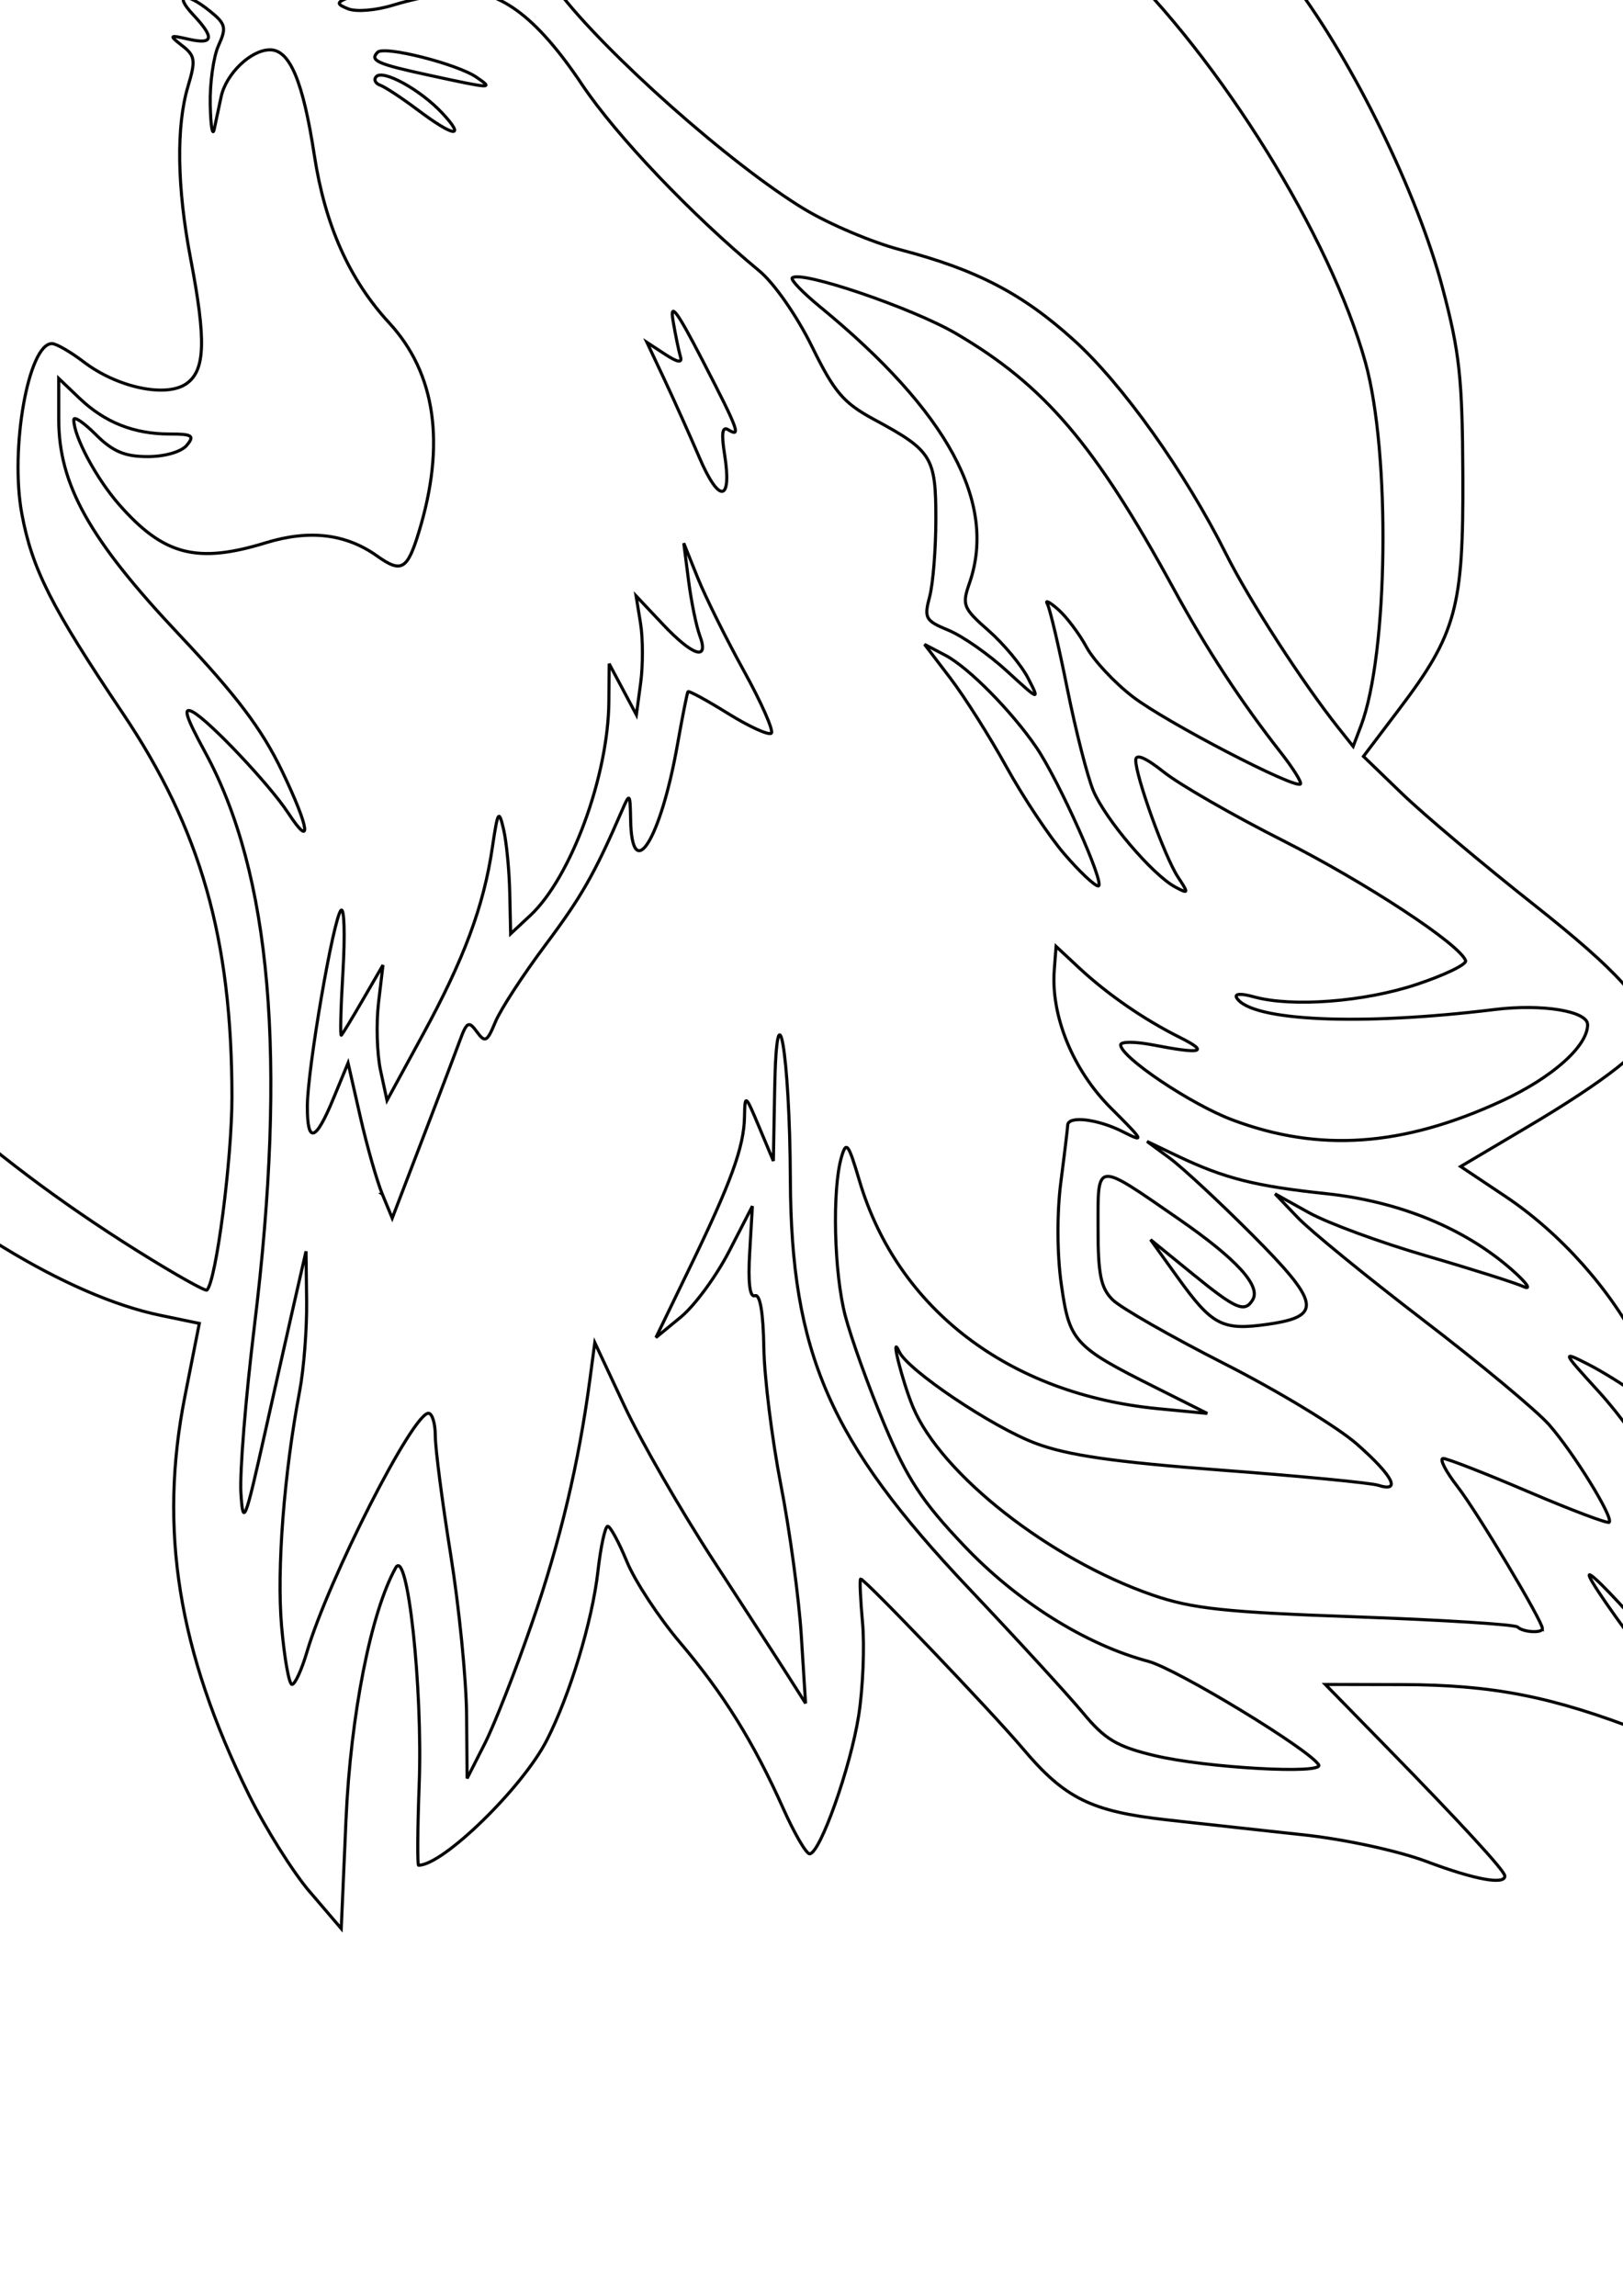 <?xml version="1.0" encoding="UTF-8" standalone="no"?>
<svg
   xmlns:dc="http://purl.org/dc/elements/1.1/"
   xmlns:cc="http://creativecommons.org/ns#"
   xmlns:rdf="http://www.w3.org/1999/02/22-rdf-syntax-ns#"
   xmlns:svg="http://www.w3.org/2000/svg"
   xmlns="http://www.w3.org/2000/svg"
   xmlns:sodipodi="http://sodipodi.sourceforge.net/DTD/sodipodi-0.dtd"
   xmlns:inkscape="http://www.inkscape.org/namespaces/inkscape"
   sodipodi:docname="lupo.svg"
   inkscape:version="1.0 (4035a4fb49, 2020-05-01)"
   id="svg8"
   version="1.1"
   viewBox="0 0 210 297"
   height="297mm"
   width="210mm">
  <defs
     id="defs2">
    <filter
       height="1"
       y="-5.696649e-05"
       width="1"
       x="-6.0755461e-05"
       id="filter865"
       style="color-interpolation-filters:sRGB"
       inkscape:collect="always">
      <feGaussianBlur
         id="feGaussianBlur867"
         stdDeviation="0.007"
         inkscape:collect="always" />
    </filter>
  </defs>
  <sodipodi:namedview
     inkscape:window-maximized="0"
     inkscape:window-y="0"
     inkscape:window-x="0"
     inkscape:window-height="749"
     inkscape:window-width="1366"
     showgrid="false"
     inkscape:document-rotation="0"
     inkscape:current-layer="layer1"
     inkscape:document-units="mm"
     inkscape:cy="734.7188"
     inkscape:cx="899.85392"
     inkscape:zoom="0.24748737"
     inkscape:pageshadow="2"
     inkscape:pageopacity="0.0"
     borderopacity="1.0"
     bordercolor="#666666"
     pagecolor="#ffffff"
     id="base" />
  <g
     id="layer1"
     inkscape:groupmode="layer"
     inkscape:label="Livello 1">
    <path
       sodipodi:nodetypes="csssssssscccccccsssssssssssssssssssssssssssssssssccccccccssscsssssssscccccccsssssssssssssssssssssssssssssssssssssssssssssssscsssccccccccsssssssssssssssssssssssssssssssscssscssscssssssssssssssscssssssssssscssscsssscccccccccccccssssccccccccsssssssscccccccsssssssscssscsssccccccccssssccccccccsssscssscccccccccssscssssssssssssssssssssssscsssssssssssssssssssscccccccsssssssscsssssssssssssssccccccccsssssssssssssssssssscssssssssssssssscssssssscssssssscssssssssssssssssssssssscssscssssssssssscssscssscssssssssssscssssssssssscssssssscssscssscssssssscssscssscssscssscssscssscssscssssssssssscssscssscssscssscssssssssccccccccssscssssssscssscssscssscssssssscssssssssssssssssssscssscssscssscssscssscssscssscssscssscssssssscssssssscssssssssssscssssssssssssssssssssssscssssssssccccccccssssssssssscssscssscssssssscssssssssccccccccssscssscssssssssssssssssssscsssccccccccssssccccccsssscccccccsssscssssssssssscssscccccccccssscccccccccssscssssssscccccccccssscccccccccccccccccssscccccccccssssssscccccccccssssssssssscssscssssssscssscssscssssssscssssssssccccccccccccsssssssssccccccccsssssssssssscssscccccccccssscssssssssssscsssssssccccccssscssscssscsssccssssssscssscccccssssssssssssssssssssssssssssscccccccsssssssssssssssscsssscccccccsssssssscsssscccccccsssssssssssssssscssssssssssssssssssscsssssssssssssssssssssssscccs"
       id="path847"
       d="m 40.115,244.783 c -0.554,-0.649 -1.192,-1.49 -1.871,-2.456 -0.679,-0.966 -1.4,-2.055 -2.118,-3.199 -0.718,-1.144 -1.434,-2.344 -2.105,-3.529 -0.67,-1.185 -1.295,-2.356 -1.831,-3.443 -2.285,-4.637 -4.157,-9.099 -5.626,-13.451 -1.469,-4.353 -2.536,-8.597 -3.211,-12.798 -0.675,-4.202 -0.958,-8.361 -0.861,-12.544 0.098,-4.183 0.577,-8.391 1.426,-12.69 l 0.468,-2.367 0.468,-2.367 0.468,-2.367 0.468,-2.367 -1.267,-0.263 -1.267,-0.263 -1.267,-0.263 -1.267,-0.263 c -2.979,-0.618 -6.226,-1.701 -9.64,-3.185 -3.414,-1.484 -6.994,-3.37 -10.637,-5.596 -3.644,-2.225 -7.352,-4.79 -11.021,-7.631 -3.669,-2.841 -7.3,-5.959 -10.79,-9.291 -6.847,-6.537 -12.689,-13.331 -17.528,-20.385 -4.839,-7.054 -8.675,-14.367 -11.508,-21.943 -2.833,-7.576 -4.664,-15.414 -5.494,-23.517 -0.829,-8.103 -0.657,-16.47 0.515,-25.105 1.761,-12.968 5.433,-25.077 10.82,-36.13 5.388,-11.053 12.491,-21.05 21.117,-29.795 8.626,-8.744 18.773,-16.236 30.248,-22.278 11.475,-6.042 24.278,-10.634 38.214,-13.58 3.241,-0.685 7.061,-1.214 11.161,-1.583 4.1,-0.369 8.48,-0.579 12.842,-0.626 4.362,-0.047 8.706,0.068 12.733,0.35 4.027,0.281 7.738,0.729 10.834,1.346 7.45,1.484 14.73,3.651 21.74,6.439 7.01,2.788 13.749,6.197 20.118,10.164 6.369,3.967 12.366,8.492 17.893,13.514 5.526,5.021 10.582,10.538 15.065,16.488 1.929,2.56 3.893,5.538 5.804,8.755 1.911,3.217 3.77,6.674 5.488,10.191 1.719,3.517 3.297,7.093 4.647,10.551 1.351,3.457 2.473,6.796 3.281,9.836 0.558,2.099 0.999,3.884 1.348,5.577 0.349,1.694 0.606,3.296 0.795,5.03 0.189,1.734 0.31,3.599 0.387,5.817 0.077,2.218 0.111,4.79 0.125,7.938 0.019,4.271 -0.024,7.685 -0.214,10.558 -0.191,2.872 -0.529,5.202 -1.101,7.302 -0.572,2.1 -1.377,3.972 -2.5,5.928 -1.123,1.956 -2.565,3.996 -4.411,6.435 l -1.159,1.531 -1.159,1.531 -1.159,1.531 -1.159,1.531 1.251,1.207 1.251,1.207 1.251,1.207 1.251,1.207 c 0.688,0.664 1.68,1.563 2.884,2.619 1.204,1.056 2.619,2.27 4.154,3.562 1.535,1.293 3.188,2.664 4.868,4.037 1.68,1.373 3.387,2.747 5.027,4.044 2.772,2.192 5.087,4.099 7,5.782 1.914,1.684 3.426,3.144 4.591,4.441 1.166,1.298 1.985,2.434 2.513,3.468 0.528,1.035 0.764,1.969 0.764,2.863 0,0.499 -0.342,1.143 -1.015,1.922 -0.672,0.779 -1.674,1.694 -2.993,2.734 -1.319,1.04 -2.955,2.205 -4.896,3.486 -1.941,1.281 -4.186,2.677 -6.722,4.179 l -2.15,1.273 -2.15,1.273 -2.15,1.273 -2.15,1.273 1.442,0.963 1.442,0.963 1.442,0.963 1.442,0.963 c 1.794,1.198 3.55,2.558 5.233,4.041 1.684,1.484 3.295,3.091 4.801,4.784 1.505,1.693 2.905,3.471 4.163,5.295 1.259,1.825 2.377,3.697 3.321,5.577 0.958,1.909 1.673,3.434 2.142,4.6 0.469,1.166 0.694,1.974 0.673,2.448 -0.021,0.474 -0.289,0.615 -0.804,0.449 -0.515,-0.167 -1.277,-0.641 -2.287,-1.397 -0.435,-0.326 -0.947,-0.686 -1.498,-1.056 -0.551,-0.371 -1.142,-0.753 -1.737,-1.123 -0.595,-0.371 -1.193,-0.73 -1.76,-1.056 -0.567,-0.326 -1.102,-0.618 -1.568,-0.855 -0.845,-0.428 -1.478,-0.748 -1.877,-0.904 -0.399,-0.156 -0.564,-0.149 -0.472,0.078 0.092,0.227 0.44,0.673 1.068,1.393 0.628,0.721 1.535,1.716 2.743,3.042 0.668,0.733 1.364,1.554 2.049,2.41 0.686,0.856 1.361,1.748 1.989,2.622 0.628,0.874 1.208,1.731 1.702,2.517 0.494,0.786 0.902,1.503 1.187,2.096 0.285,0.593 0.603,1.256 0.936,1.945 0.333,0.689 0.679,1.405 1.019,2.105 0.34,0.7 0.673,1.385 0.979,2.012 0.306,0.627 0.585,1.196 0.816,1.665 0.768,1.559 1.552,3.397 2.303,5.363 0.752,1.966 1.471,4.059 2.112,6.128 0.641,2.069 1.202,4.113 1.638,5.981 0.435,1.868 0.745,3.559 0.881,4.921 0.156,1.557 0.353,2.782 0.364,3.513 0.011,0.731 -0.164,0.969 -0.752,0.551 -0.588,-0.418 -1.59,-1.491 -3.234,-3.38 -1.643,-1.89 -3.928,-4.596 -7.081,-8.281 -1.058,-1.236 -2.081,-2.403 -3.025,-3.453 -0.944,-1.05 -1.809,-1.984 -2.55,-2.755 -0.741,-0.771 -1.358,-1.379 -1.807,-1.777 -0.449,-0.399 -0.729,-0.588 -0.795,-0.521 -0.067,0.067 0.111,0.446 0.488,1.075 0.377,0.629 0.955,1.507 1.688,2.57 0.733,1.063 1.621,2.311 2.622,3.679 1,1.368 2.111,2.858 3.29,4.404 1.179,1.546 2.293,3.033 3.297,4.397 1.004,1.364 1.9,2.605 2.64,3.66 0.741,1.055 1.328,1.923 1.716,2.542 0.388,0.618 0.577,0.987 0.522,1.041 -0.054,0.054 -0.353,0.011 -0.846,-0.115 -0.493,-0.126 -1.179,-0.334 -2.01,-0.607 -0.831,-0.273 -1.805,-0.612 -2.873,-1 -1.068,-0.388 -2.23,-0.825 -3.436,-1.294 -2.968,-1.155 -5.676,-2.116 -8.253,-2.909 -2.577,-0.792 -5.022,-1.416 -7.464,-1.896 -2.442,-0.48 -4.88,-0.816 -7.442,-1.033 -2.562,-0.217 -5.248,-0.316 -8.186,-0.321 l -2.477,-0.005 -2.477,-0.005 -2.477,-0.005 -2.477,-0.005 1.868,1.91 1.868,1.91 1.868,1.91 1.868,1.91 c 2.542,2.599 4.798,4.929 6.752,6.971 1.954,2.042 3.605,3.798 4.939,5.249 1.334,1.451 2.35,2.598 3.033,3.424 0.683,0.826 1.032,1.33 1.032,1.497 0,0.296 -0.246,0.472 -0.711,0.534 -0.466,0.062 -1.151,0.009 -2.029,-0.154 -0.878,-0.163 -1.95,-0.435 -3.189,-0.812 -1.239,-0.377 -2.645,-0.86 -4.192,-1.442 -0.916,-0.345 -2.034,-0.697 -3.28,-1.04 -1.246,-0.343 -2.621,-0.677 -4.049,-0.987 -1.428,-0.309 -2.911,-0.594 -4.372,-0.837 -1.462,-0.243 -2.903,-0.446 -4.25,-0.591 -1.306,-0.141 -2.783,-0.301 -4.334,-0.47 -1.551,-0.169 -3.177,-0.347 -4.78,-0.523 -1.603,-0.176 -3.184,-0.35 -4.646,-0.511 -1.462,-0.161 -2.804,-0.31 -3.931,-0.436 -2.447,-0.273 -4.493,-0.583 -6.271,-0.995 -1.778,-0.412 -3.288,-0.925 -4.663,-1.607 -1.375,-0.681 -2.614,-1.531 -3.85,-2.613 -1.236,-1.083 -2.47,-2.399 -3.833,-4.014 -1.007,-1.193 -2.787,-3.16 -4.9,-5.439 -2.113,-2.279 -4.558,-4.871 -6.893,-7.313 -2.336,-2.443 -4.563,-4.736 -6.239,-6.419 -1.676,-1.683 -2.802,-2.755 -2.936,-2.755 -0.037,0 -0.059,0.158 -0.065,0.442 -0.007,0.285 0.001,0.696 0.023,1.205 0.021,0.508 0.056,1.113 0.103,1.783 0.047,0.67 0.106,1.406 0.176,2.177 0.07,0.771 0.109,1.687 0.119,2.683 0.01,0.996 -0.008,2.071 -0.053,3.16 -0.044,1.089 -0.115,2.192 -0.208,3.243 -0.093,1.051 -0.21,2.05 -0.347,2.932 -0.262,1.685 -0.706,3.647 -1.246,5.642 -0.54,1.995 -1.175,4.024 -1.819,5.842 -0.644,1.819 -1.298,3.427 -1.875,4.582 -0.577,1.155 -1.077,1.858 -1.414,1.863 -0.109,0.002 -0.286,-0.162 -0.514,-0.458 -0.228,-0.296 -0.505,-0.726 -0.814,-1.256 -0.309,-0.53 -0.65,-1.162 -1.003,-1.862 -0.353,-0.701 -0.719,-1.47 -1.08,-2.277 -0.96,-2.149 -1.921,-4.149 -2.912,-6.046 -0.991,-1.896 -2.011,-3.688 -3.087,-5.419 -1.076,-1.731 -2.208,-3.401 -3.424,-5.053 -1.215,-1.652 -2.514,-3.287 -3.922,-4.948 -0.687,-0.81 -1.396,-1.713 -2.09,-2.65 -0.693,-0.937 -1.37,-1.909 -1.994,-2.858 -0.624,-0.949 -1.194,-1.875 -1.673,-2.722 -0.479,-0.847 -0.867,-1.613 -1.126,-2.243 -0.259,-0.629 -0.523,-1.23 -0.779,-1.778 -0.256,-0.547 -0.503,-1.041 -0.729,-1.456 -0.225,-0.415 -0.429,-0.752 -0.597,-0.985 -0.168,-0.233 -0.3,-0.362 -0.383,-0.363 -0.083,-5.1e-4 -0.181,0.163 -0.287,0.458 -0.106,0.295 -0.219,0.723 -0.334,1.251 -0.115,0.528 -0.23,1.156 -0.34,1.852 -0.11,0.696 -0.213,1.461 -0.304,2.262 -0.182,1.608 -0.499,3.41 -0.918,5.3 -0.42,1.89 -0.942,3.869 -1.535,5.83 -0.593,1.961 -1.257,3.904 -1.96,5.724 -0.703,1.82 -1.444,3.516 -2.192,4.982 -0.785,1.538 -2.016,3.319 -3.472,5.126 -1.455,1.806 -3.135,3.638 -4.815,5.277 -1.68,1.639 -3.361,3.086 -4.82,4.124 -1.459,1.037 -2.696,1.665 -3.488,1.665 -0.044,0 -0.074,-0.295 -0.092,-0.827 -0.018,-0.532 -0.023,-1.301 -0.017,-2.251 0.007,-0.949 0.026,-2.079 0.056,-3.331 0.031,-1.252 0.073,-2.627 0.127,-4.068 0.117,-3.123 0.08,-6.605 -0.064,-10.029 -0.144,-3.424 -0.395,-6.789 -0.709,-9.679 -0.314,-2.89 -0.69,-5.304 -1.083,-6.826 -0.393,-1.521 -0.803,-2.15 -1.185,-1.468 -0.801,1.432 -1.567,3.34 -2.274,5.608 -0.707,2.268 -1.355,4.895 -1.921,7.765 -0.566,2.871 -1.051,5.985 -1.431,9.226 -0.38,3.241 -0.656,6.61 -0.804,9.99 l -0.154,3.522 -0.154,3.522 -0.154,3.522 -0.154,3.522 -1.007,-1.179 -1.007,-1.179 -1.007,-1.179 -1.007,-1.179 -1.9e-5,3.7e-4 -1.9e-5,3.8e-4 -1.9e-5,3.7e-4 z m 28.724,-34.828 c 0.911,-2.641 1.744,-5.252 2.503,-7.852 0.76,-2.6 1.446,-5.189 2.064,-7.786 0.618,-2.596 1.167,-5.2 1.651,-7.83 0.484,-2.629 0.904,-5.285 1.264,-7.984 l 0.16,-1.203 0.16,-1.203 0.16,-1.203 0.16,-1.203 0.963,2.056 0.963,2.056 0.963,2.056 0.963,2.056 c 0.53,1.131 1.249,2.539 2.097,4.116 0.847,1.577 1.822,3.322 2.861,5.127 1.039,1.805 2.143,3.67 3.249,5.485 1.106,1.815 2.214,3.582 3.261,5.19 1.047,1.608 2.108,3.239 3.128,4.81 1.02,1.571 2.001,3.082 2.887,4.451 0.887,1.369 1.679,2.595 2.325,3.597 0.646,1.002 1.144,1.778 1.442,2.247 l 0.542,0.853 0.542,0.853 0.542,0.853 0.542,0.853 -0.138,-2.193 -0.138,-2.193 -0.138,-2.193 -0.138,-2.193 c -0.076,-1.206 -0.207,-2.659 -0.38,-4.251 -0.172,-1.593 -0.385,-3.325 -0.625,-5.092 -0.239,-1.766 -0.505,-3.566 -0.783,-5.293 -0.278,-1.727 -0.567,-3.38 -0.855,-4.854 -0.287,-1.474 -0.565,-3.08 -0.82,-4.72 -0.256,-1.64 -0.489,-3.315 -0.689,-4.927 -0.2,-1.612 -0.366,-3.161 -0.486,-4.55 -0.12,-1.389 -0.194,-2.618 -0.21,-3.59 -0.019,-1.128 -0.058,-2.126 -0.118,-2.983 -0.06,-0.857 -0.139,-1.574 -0.236,-2.143 -0.098,-0.568 -0.213,-0.988 -0.346,-1.25 -0.132,-0.262 -0.282,-0.367 -0.446,-0.305 -0.169,0.063 -0.31,-0.009 -0.424,-0.215 -0.113,-0.206 -0.199,-0.546 -0.256,-1.016 -0.057,-0.47 -0.086,-1.071 -0.087,-1.801 -4.51e-4,-0.729 0.028,-1.586 0.085,-2.569 l 0.087,-1.497 0.087,-1.497 0.087,-1.497 0.087,-1.497 -0.753,1.462 -0.753,1.462 -0.753,1.462 -0.753,1.462 c -0.414,0.804 -0.901,1.646 -1.425,2.479 -0.524,0.834 -1.086,1.659 -1.651,2.429 -0.566,0.77 -1.135,1.485 -1.674,2.099 -0.539,0.614 -1.047,1.126 -1.491,1.491 l -0.807,0.663 -0.807,0.663 -0.807,0.663 -0.807,0.663 1.088,-2.246 1.088,-2.246 1.088,-2.246 1.088,-2.246 c 1.347,-2.779 2.46,-5.148 3.373,-7.2 0.913,-2.051 1.627,-3.785 2.175,-5.293 0.548,-1.508 0.929,-2.792 1.178,-3.943 0.249,-1.151 0.365,-2.169 0.383,-3.148 0.013,-0.741 0.026,-1.295 0.066,-1.641 0.04,-0.347 0.107,-0.487 0.229,-0.401 0.122,0.086 0.297,0.398 0.555,0.955 0.257,0.557 0.596,1.36 1.044,2.427 l 0.46,1.096 0.46,1.096 0.46,1.096 0.46,1.096 0.042,-2.314 0.042,-2.314 0.042,-2.314 0.042,-2.314 c 0.065,-3.619 0.22,-5.724 0.417,-6.59 0.197,-0.866 0.435,-0.493 0.668,0.846 0.233,1.338 0.46,3.641 0.633,6.635 0.174,2.994 0.294,6.678 0.312,10.779 0.026,5.609 0.357,10.531 1.121,15.055 0.764,4.524 1.961,8.651 3.716,12.671 1.756,4.02 4.071,7.933 7.071,12.028 3.001,4.095 6.688,8.374 11.187,13.125 1.562,1.649 3.149,3.34 4.68,4.983 1.531,1.643 3.006,3.238 4.345,4.699 1.339,1.46 2.541,2.785 3.525,3.886 0.985,1.101 1.752,1.979 2.221,2.545 0.712,0.86 1.342,1.561 1.962,2.148 0.62,0.587 1.23,1.059 1.904,1.461 0.674,0.402 1.411,0.732 2.285,1.036 0.874,0.304 1.885,0.58 3.107,0.873 1.655,0.397 3.859,0.749 6.221,1.033 2.362,0.285 4.882,0.502 7.171,0.63 2.289,0.128 4.346,0.168 5.783,0.097 1.437,-0.071 2.253,-0.254 2.058,-0.569 -0.31,-0.501 -1.613,-1.527 -3.451,-2.799 -1.838,-1.272 -4.211,-2.791 -6.66,-4.278 -2.449,-1.487 -4.974,-2.941 -7.116,-4.085 -2.142,-1.144 -3.902,-1.977 -4.82,-2.222 -2.027,-0.539 -4.101,-1.291 -6.178,-2.228 -2.077,-0.937 -4.158,-2.06 -6.201,-3.342 -2.043,-1.282 -4.048,-2.723 -5.973,-4.297 -1.925,-1.574 -3.77,-3.282 -5.493,-5.095 -1.352,-1.424 -2.488,-2.677 -3.478,-3.866 -0.99,-1.189 -1.833,-2.315 -2.599,-3.483 -0.767,-1.168 -1.457,-2.379 -2.141,-3.74 -0.684,-1.36 -1.361,-2.87 -2.102,-4.636 -0.502,-1.197 -1.021,-2.489 -1.528,-3.8 -0.507,-1.311 -1.003,-2.64 -1.46,-3.911 -0.457,-1.271 -0.876,-2.484 -1.227,-3.562 -0.352,-1.078 -0.637,-2.021 -0.829,-2.753 -0.363,-1.387 -0.651,-3.099 -0.861,-4.953 -0.209,-1.854 -0.34,-3.85 -0.386,-5.804 -0.047,-1.954 -0.01,-3.866 0.114,-5.551 0.124,-1.686 0.337,-3.145 0.641,-4.195 0.157,-0.541 0.291,-0.924 0.426,-1.12 0.135,-0.196 0.272,-0.204 0.434,0.008 0.162,0.212 0.349,0.643 0.586,1.325 0.237,0.682 0.523,1.615 0.883,2.831 1.23,4.153 3.057,7.957 5.405,11.356 2.349,3.399 5.22,6.392 8.541,8.925 3.321,2.532 7.09,4.604 11.236,6.158 4.145,1.554 8.666,2.591 13.49,3.055 l 1.584,0.152 1.584,0.152 1.584,0.152 1.584,0.152 -1.705,-0.855 -1.705,-0.855 -1.705,-0.855 -1.705,-0.855 c -2.612,-1.309 -4.608,-2.33 -6.147,-3.243 -1.54,-0.912 -2.624,-1.716 -3.415,-2.588 -0.791,-0.873 -1.287,-1.814 -1.652,-3.004 -0.365,-1.19 -0.597,-2.627 -0.859,-4.49 -0.136,-0.97 -0.24,-2.029 -0.311,-3.134 -0.071,-1.105 -0.109,-2.255 -0.114,-3.409 -0.005,-1.154 0.023,-2.31 0.085,-3.427 0.061,-1.117 0.156,-2.193 0.284,-3.187 0.118,-0.915 0.231,-1.81 0.336,-2.642 0.104,-0.833 0.199,-1.604 0.28,-2.274 0.081,-0.67 0.147,-1.237 0.194,-1.663 0.047,-0.425 0.076,-0.709 0.08,-0.809 0.014,-0.315 0.264,-0.522 0.682,-0.63 0.418,-0.108 1.005,-0.117 1.691,-0.035 0.686,0.082 1.473,0.255 2.291,0.511 0.818,0.256 1.668,0.595 2.481,1.008 0.713,0.362 1.239,0.618 1.562,0.732 0.323,0.114 0.441,0.086 0.339,-0.119 -0.103,-0.205 -0.426,-0.587 -0.989,-1.181 -0.563,-0.594 -1.365,-1.4 -2.423,-2.453 -1.234,-1.227 -2.339,-2.587 -3.297,-4.029 -0.958,-1.442 -1.768,-2.967 -2.409,-4.524 -0.641,-1.558 -1.115,-3.148 -1.399,-4.723 -0.284,-1.574 -0.38,-3.132 -0.266,-4.624 l 0.058,-0.765 0.058,-0.765 0.058,-0.765 0.058,-0.765 0.74,0.69 0.74,0.69 0.74,0.69 0.74,0.69 c 0.921,0.858 1.905,1.705 2.935,2.528 1.03,0.823 2.108,1.623 3.215,2.388 1.108,0.765 2.245,1.496 3.397,2.18 1.152,0.685 2.318,1.324 3.482,1.906 0.973,0.486 1.642,0.868 1.998,1.148 0.356,0.28 0.399,0.457 0.12,0.536 -0.279,0.078 -0.88,0.057 -1.812,-0.062 -0.932,-0.118 -2.195,-0.334 -3.798,-0.644 -0.569,-0.11 -1.113,-0.193 -1.608,-0.248 -0.495,-0.055 -0.942,-0.083 -1.317,-0.083 -0.375,-1.8e-4 -0.679,0.027 -0.89,0.082 -0.21,0.055 -0.327,0.137 -0.327,0.247 0,0.397 0.568,1.077 1.504,1.903 0.936,0.827 2.24,1.801 3.712,2.79 1.472,0.988 3.113,1.99 4.721,2.871 1.609,0.881 3.186,1.642 4.532,2.147 2.802,1.053 5.579,1.796 8.369,2.225 2.79,0.43 5.592,0.546 8.444,0.347 2.851,-0.199 5.751,-0.714 8.737,-1.546 2.985,-0.833 6.056,-1.983 9.248,-3.455 1.637,-0.755 3.152,-1.576 4.505,-2.427 1.352,-0.851 2.542,-1.732 3.527,-2.605 0.985,-0.874 1.765,-1.74 2.299,-2.562 0.534,-0.822 0.822,-1.601 0.822,-2.298 0,-0.439 -0.366,-0.828 -1.012,-1.154 -0.646,-0.325 -1.57,-0.587 -2.686,-0.77 -1.116,-0.183 -2.424,-0.287 -3.835,-0.299 -1.412,-0.012 -2.927,0.069 -4.459,0.257 -4.359,0.535 -8.51,0.896 -12.314,1.091 -3.804,0.195 -7.261,0.222 -10.231,0.089 -2.97,-0.133 -5.453,-0.426 -7.31,-0.874 -1.857,-0.448 -3.087,-1.05 -3.551,-1.801 -0.086,-0.139 -0.096,-0.247 -0.037,-0.323 0.059,-0.076 0.187,-0.121 0.378,-0.134 0.191,-0.013 0.446,0.007 0.757,0.058 0.311,0.052 0.679,0.136 1.098,0.252 1.231,0.343 2.739,0.556 4.415,0.647 1.676,0.091 3.52,0.06 5.423,-0.085 1.903,-0.145 3.864,-0.403 5.775,-0.766 1.911,-0.364 3.771,-0.832 5.472,-1.398 0.911,-0.303 1.772,-0.617 2.549,-0.924 0.777,-0.308 1.47,-0.609 2.044,-0.887 0.574,-0.278 1.029,-0.534 1.33,-0.749 0.301,-0.215 0.449,-0.391 0.409,-0.51 -0.177,-0.522 -1.073,-1.417 -2.487,-2.549 -1.414,-1.132 -3.344,-2.502 -5.589,-3.977 -2.244,-1.475 -4.802,-3.054 -7.471,-4.604 -2.669,-1.55 -5.448,-3.072 -8.134,-4.431 -1.608,-0.813 -3.246,-1.672 -4.829,-2.526 -1.583,-0.855 -3.113,-1.706 -4.503,-2.506 -1.391,-0.8 -2.644,-1.548 -3.674,-2.196 -1.031,-0.648 -1.839,-1.196 -2.342,-1.596 -0.594,-0.473 -1.119,-0.861 -1.573,-1.164 -0.454,-0.303 -0.837,-0.521 -1.145,-0.652 -0.308,-0.131 -0.542,-0.176 -0.699,-0.132 -0.157,0.043 -0.237,0.175 -0.237,0.395 0,0.526 0.234,1.571 0.612,2.881 0.378,1.311 0.9,2.888 1.474,4.48 0.575,1.592 1.202,3.199 1.792,4.569 0.59,1.37 1.141,2.504 1.564,3.149 0.359,0.548 0.628,0.964 0.8,1.264 0.173,0.3 0.25,0.485 0.228,0.572 -0.022,0.087 -0.145,0.076 -0.372,-0.016 -0.227,-0.092 -0.558,-0.264 -0.998,-0.499 -0.73,-0.39 -1.66,-1.134 -2.669,-2.087 -1.009,-0.953 -2.097,-2.115 -3.141,-3.344 -1.045,-1.229 -2.046,-2.523 -2.882,-3.741 -0.836,-1.217 -1.508,-2.358 -1.892,-3.277 -0.192,-0.459 -0.431,-1.176 -0.699,-2.079 -0.268,-0.902 -0.564,-1.99 -0.87,-3.191 -0.306,-1.201 -0.623,-2.514 -0.931,-3.868 -0.308,-1.354 -0.608,-2.748 -0.881,-4.11 -0.273,-1.362 -0.55,-2.691 -0.818,-3.927 -0.267,-1.236 -0.525,-2.379 -0.758,-3.369 -0.233,-0.99 -0.443,-1.828 -0.614,-2.453 -0.171,-0.625 -0.304,-1.037 -0.385,-1.177 -0.081,-0.14 -0.103,-0.225 -0.073,-0.259 0.03,-0.034 0.112,-0.017 0.237,0.047 0.126,0.064 0.295,0.176 0.502,0.331 0.206,0.155 0.449,0.353 0.721,0.591 0.272,0.238 0.579,0.553 0.901,0.919 0.322,0.366 0.66,0.784 0.993,1.225 0.333,0.442 0.661,0.907 0.965,1.371 0.303,0.464 0.582,0.925 0.816,1.357 0.234,0.432 0.578,0.938 1.001,1.482 0.423,0.544 0.924,1.126 1.47,1.711 0.546,0.585 1.137,1.173 1.741,1.728 0.603,0.555 1.219,1.078 1.814,1.533 1.072,0.82 2.918,1.977 5.096,3.241 2.178,1.264 4.687,2.635 7.083,3.881 2.397,1.247 4.681,2.369 6.41,3.137 1.729,0.768 2.902,1.181 3.075,1.009 0.05,-0.049 0.016,-0.2 -0.088,-0.431 -0.104,-0.231 -0.278,-0.541 -0.507,-0.909 -0.23,-0.368 -0.515,-0.793 -0.843,-1.253 -0.328,-0.46 -0.697,-0.956 -1.096,-1.465 -1.307,-1.67 -2.558,-3.337 -3.768,-5.023 -1.21,-1.686 -2.378,-3.39 -3.518,-5.133 -1.14,-1.743 -2.252,-3.524 -3.349,-5.365 -1.097,-1.841 -2.179,-3.74 -3.259,-5.72 -2.542,-4.658 -4.856,-8.628 -7.076,-12.069 -2.22,-3.44 -4.345,-6.351 -6.511,-8.889 -2.166,-2.538 -4.371,-4.704 -6.751,-6.654 -2.38,-1.951 -4.935,-3.686 -7.798,-5.364 -1.412,-0.827 -3.378,-1.756 -5.548,-2.667 -2.171,-0.911 -4.546,-1.804 -6.777,-2.562 -2.231,-0.758 -4.319,-1.379 -5.913,-1.747 -1.594,-0.367 -2.696,-0.48 -2.956,-0.22 -0.059,0.059 -0.003,0.209 0.15,0.428 0.153,0.219 0.402,0.509 0.728,0.847 0.326,0.339 0.728,0.726 1.188,1.143 0.459,0.417 0.976,0.863 1.529,1.317 4.141,3.397 7.645,6.683 10.516,9.862 2.871,3.18 5.109,6.254 6.716,9.227 1.607,2.973 2.584,5.846 2.933,8.623 0.349,2.777 0.07,5.459 -0.833,8.051 -0.246,0.706 -0.421,1.262 -0.492,1.743 -0.071,0.481 -0.04,0.888 0.126,1.297 0.166,0.409 0.466,0.821 0.931,1.311 0.465,0.491 1.095,1.06 1.921,1.786 0.487,0.428 0.996,0.921 1.498,1.446 0.502,0.525 0.998,1.082 1.46,1.638 0.462,0.556 0.89,1.11 1.255,1.629 0.366,0.519 0.669,1.003 0.883,1.419 0.384,0.747 0.67,1.306 0.817,1.664 0.147,0.358 0.155,0.516 -0.018,0.458 -0.173,-0.057 -0.526,-0.329 -1.1,-0.829 -0.574,-0.5 -1.37,-1.229 -2.429,-2.199 -0.589,-0.54 -1.243,-1.093 -1.921,-1.631 -0.678,-0.538 -1.379,-1.06 -2.062,-1.538 -0.684,-0.478 -1.349,-0.911 -1.956,-1.271 -0.607,-0.36 -1.155,-0.647 -1.603,-0.832 -0.755,-0.311 -1.332,-0.565 -1.762,-0.813 -0.43,-0.249 -0.712,-0.492 -0.877,-0.785 -0.165,-0.292 -0.212,-0.633 -0.172,-1.074 0.04,-0.442 0.168,-0.985 0.354,-1.683 0.11,-0.414 0.215,-1.008 0.311,-1.725 0.096,-0.718 0.182,-1.56 0.255,-2.472 0.073,-0.912 0.132,-1.893 0.173,-2.888 0.041,-0.995 0.064,-2.005 0.064,-2.974 7.5e-4,-2 -0.031,-3.552 -0.195,-4.818 -0.164,-1.265 -0.46,-2.244 -0.989,-3.099 -0.529,-0.854 -1.29,-1.584 -2.384,-2.35 -1.094,-0.767 -2.521,-1.57 -4.38,-2.573 -1.003,-0.541 -1.828,-1.032 -2.547,-1.556 -0.719,-0.525 -1.331,-1.083 -1.909,-1.761 -0.578,-0.677 -1.123,-1.473 -1.705,-2.472 -0.582,-0.999 -1.203,-2.201 -1.933,-3.691 -0.48,-0.979 -1.025,-1.979 -1.603,-2.954 -0.578,-0.974 -1.188,-1.923 -1.797,-2.798 -0.609,-0.875 -1.218,-1.677 -1.793,-2.359 -0.575,-0.681 -1.116,-1.242 -1.591,-1.635 -2.197,-1.818 -4.453,-3.82 -6.67,-5.904 -2.217,-2.084 -4.395,-4.25 -6.437,-6.395 -2.042,-2.145 -3.947,-4.27 -5.618,-6.271 -1.671,-2.001 -3.108,-3.879 -4.214,-5.53 C 73.816,8.703 72.373,6.786 70.971,5.189 69.569,3.593 68.208,2.318 66.862,1.344 65.516,0.371 64.185,-0.3 62.844,-0.688 61.502,-1.076 60.149,-1.181 58.76,-1.021 c -0.536,0.062 -1.16,0.155 -1.829,0.272 -0.669,0.116 -1.382,0.255 -2.097,0.408 -0.715,0.152 -1.432,0.318 -2.107,0.489 -0.675,0.17 -1.309,0.345 -1.858,0.514 -0.562,0.174 -1.144,0.317 -1.716,0.427 -0.572,0.11 -1.135,0.188 -1.66,0.23 -0.525,0.042 -1.012,0.05 -1.434,0.019 C 45.639,1.308 45.284,1.24 45.023,1.133 44.607,0.962 44.301,0.823 44.114,0.697 43.927,0.57 43.86,0.457 43.92,0.338 c 0.061,-0.119 0.25,-0.243 0.576,-0.392 0.327,-0.148 0.792,-0.321 1.404,-0.536 0.889,-0.312 1.53,-0.722 1.932,-1.168 0.402,-0.446 0.564,-0.927 0.497,-1.384 -0.068,-0.456 -0.365,-0.887 -0.884,-1.231 -0.519,-0.344 -1.259,-0.601 -2.21,-0.71 -0.915,-0.105 -1.806,-0.129 -2.657,-0.078 -0.851,0.052 -1.661,0.18 -2.416,0.38 -0.755,0.2 -1.455,0.473 -2.085,0.814 -0.63,0.341 -1.189,0.75 -1.662,1.223 -0.348,0.348 -0.617,0.588 -0.826,0.683 -0.209,0.095 -0.356,0.044 -0.461,-0.192 -0.104,-0.236 -0.165,-0.657 -0.2,-1.303 -0.035,-0.646 -0.044,-1.516 -0.044,-2.649 0,-2.762 0.434,-5.175 1.25,-7.198 0.815,-2.022 2.011,-3.653 3.534,-4.851 1.523,-1.198 3.373,-1.962 5.496,-2.251 2.123,-0.289 4.52,-0.102 7.136,0.602 1.218,0.328 2.53,0.948 3.946,1.871 1.416,0.923 2.938,2.149 4.578,3.691 1.64,1.542 3.398,3.399 5.287,5.583 1.889,2.185 3.908,4.696 6.071,7.547 1.533,2.021 3.703,4.441 6.243,7.023 2.54,2.582 5.45,5.327 8.462,7.997 3.012,2.67 6.127,5.266 9.078,7.55 2.95,2.284 5.736,4.257 8.09,5.682 0.805,0.487 1.759,1.001 2.794,1.512 1.034,0.511 2.149,1.02 3.277,1.498 1.127,0.477 2.267,0.924 3.351,1.31 1.084,0.386 2.113,0.712 3.018,0.949 2.469,0.646 4.69,1.324 6.738,2.071 2.048,0.747 3.922,1.564 5.696,2.488 1.774,0.924 3.447,1.956 5.094,3.133 1.646,1.177 3.265,2.5 4.93,4.007 1.58,1.43 3.27,3.212 5,5.248 1.729,2.035 3.498,4.324 5.236,6.766 1.737,2.443 3.444,5.039 5.048,7.691 1.605,2.651 3.108,5.358 4.438,8.02 0.732,1.464 1.716,3.235 2.852,5.158 1.136,1.924 2.425,4 3.765,6.073 1.34,2.074 2.733,4.145 4.077,6.058 1.344,1.913 2.64,3.669 3.787,5.112 l 0.482,0.606 0.482,0.606 0.482,0.606 0.482,0.606 0.252,-0.662 0.252,-0.662 0.252,-0.662 0.252,-0.662 c 0.883,-2.321 1.564,-5.684 2.04,-9.606 0.475,-3.922 0.744,-8.404 0.8,-12.965 0.056,-4.561 -0.1,-9.2 -0.475,-13.437 -0.375,-4.237 -0.968,-8.071 -1.786,-11.021 -1.123,-4.053 -2.861,-8.536 -5.049,-13.184 -2.188,-4.648 -4.824,-9.459 -7.745,-14.168 -2.921,-4.709 -6.126,-9.315 -9.449,-13.551 -3.323,-4.236 -6.765,-8.103 -10.159,-11.333 -5.1,-4.853 -10.275,-9.077 -15.591,-12.7 -5.316,-3.623 -10.772,-6.645 -16.433,-9.094 -5.662,-2.449 -11.529,-4.325 -17.667,-5.657 -6.138,-1.332 -12.546,-2.118 -19.291,-2.389 -3.924,-0.157 -7.685,-0.158 -11.347,0.007 -3.661,0.165 -7.223,0.495 -10.749,1 -3.526,0.505 -7.015,1.185 -10.532,2.049 -3.517,0.864 -7.062,1.911 -10.698,3.152 -3.046,1.039 -5.656,1.977 -8.019,2.904 -2.363,0.928 -4.48,1.846 -6.541,2.847 -2.061,1.001 -4.066,2.085 -6.204,3.343 -2.139,1.259 -4.412,2.693 -7.009,4.394 -7.23,4.737 -13.796,10.37 -19.58,16.681 -5.783,6.311 -10.784,13.301 -14.881,20.752 -4.098,7.451 -7.292,15.362 -9.465,23.517 -2.172,8.155 -3.322,16.553 -3.33,24.976 -0.008,8.803 1.273,17.338 3.827,25.584 2.555,8.246 6.383,16.203 11.471,23.847 5.088,7.644 11.434,14.977 19.025,21.975 7.591,6.998 16.425,13.661 26.489,19.968 1.194,0.748 2.344,1.453 3.399,2.085 1.056,0.633 2.018,1.194 2.836,1.655 0.819,0.461 1.494,0.823 1.977,1.058 0.483,0.235 0.773,0.342 0.821,0.294 0.298,-0.298 0.65,-1.506 1.009,-3.275 0.359,-1.769 0.726,-4.099 1.056,-6.643 0.33,-2.544 0.622,-5.301 0.832,-7.923 0.21,-2.622 0.337,-5.11 0.337,-7.115 0,-5.117 -0.253,-9.845 -0.791,-14.292 -0.538,-4.447 -1.36,-8.614 -2.498,-12.61 -1.138,-3.997 -2.592,-7.823 -4.394,-11.59 C 20.528,99.684 18.38,95.977 15.852,92.221 13.548,88.795 11.663,85.917 10.113,83.416 8.562,80.915 7.345,78.79 6.374,76.87 5.404,74.95 4.68,73.234 4.117,71.552 3.553,69.869 3.149,68.219 2.819,66.431 2.431,64.331 2.29,61.908 2.346,59.453 2.401,56.999 2.652,54.514 3.047,52.291 c 0.395,-2.223 0.933,-4.183 1.563,-5.587 0.63,-1.405 1.352,-2.253 2.113,-2.253 0.138,0 0.358,0.067 0.637,0.188 0.279,0.121 0.616,0.296 0.99,0.512 0.374,0.216 0.784,0.472 1.209,0.757 0.424,0.285 0.862,0.597 1.291,0.924 1.083,0.826 2.29,1.529 3.532,2.09 1.242,0.561 2.519,0.981 3.743,1.24 1.224,0.259 2.393,0.358 3.421,0.277 1.028,-0.081 1.913,-0.341 2.567,-0.799 0.613,-0.43 1.082,-0.992 1.407,-1.761 0.325,-0.769 0.507,-1.745 0.549,-3 0.042,-1.255 -0.057,-2.79 -0.294,-4.679 -0.237,-1.888 -0.612,-4.13 -1.122,-6.798 -0.438,-2.289 -0.774,-4.502 -1.007,-6.614 -0.233,-2.112 -0.364,-4.122 -0.392,-6.007 -0.028,-1.885 0.047,-3.645 0.226,-5.255 0.179,-1.61 0.46,-3.071 0.846,-4.357 0.252,-0.841 0.436,-1.508 0.544,-2.056 0.108,-0.548 0.141,-0.977 0.09,-1.342 C 24.908,7.405 24.774,7.105 24.549,6.816 24.324,6.526 24.009,6.247 23.594,5.923 23.154,5.58 22.827,5.319 22.624,5.13 c -0.204,-0.189 -0.284,-0.306 -0.23,-0.362 0.054,-0.056 0.242,-0.051 0.574,0.003 0.332,0.055 0.809,0.159 1.441,0.302 0.808,0.183 1.424,0.263 1.849,0.234 0.425,-0.03 0.66,-0.17 0.705,-0.426 0.045,-0.257 -0.099,-0.631 -0.432,-1.129 -0.333,-0.498 -0.853,-1.12 -1.561,-1.873 -0.636,-0.677 -1.014,-1.203 -1.175,-1.571 -0.16,-0.368 -0.103,-0.579 0.134,-0.623 0.237,-0.045 0.653,0.075 1.209,0.369 0.556,0.293 1.253,0.759 2.051,1.405 0.503,0.408 0.888,0.744 1.166,1.056 0.278,0.312 0.449,0.598 0.524,0.906 0.075,0.308 0.055,0.637 -0.05,1.033 C 28.724,4.849 28.535,5.312 28.272,5.889 28.109,6.246 27.957,6.729 27.821,7.297 27.686,7.865 27.566,8.517 27.47,9.212 27.373,9.907 27.298,10.644 27.251,11.382 c -0.047,0.738 -0.065,1.476 -0.049,2.174 0.016,0.697 0.042,1.308 0.076,1.815 0.034,0.507 0.077,0.911 0.125,1.193 0.048,0.283 0.1,0.445 0.155,0.47 0.055,0.025 0.112,-0.089 0.169,-0.357 0.057,-0.268 0.124,-0.586 0.197,-0.932 0.073,-0.346 0.153,-0.719 0.233,-1.096 0.08,-0.378 0.162,-0.76 0.239,-1.124 0.078,-0.364 0.151,-0.71 0.217,-1.015 0.159,-0.743 0.48,-1.494 0.91,-2.202 0.43,-0.708 0.969,-1.373 1.566,-1.946 0.596,-0.572 1.25,-1.052 1.908,-1.388 0.658,-0.336 1.322,-0.53 1.937,-0.53 0.642,0 1.229,0.253 1.773,0.782 0.544,0.529 1.043,1.335 1.508,2.441 0.465,1.106 0.896,2.511 1.302,4.24 0.406,1.729 0.789,3.781 1.156,6.18 0.347,2.264 0.804,4.402 1.374,6.423 0.571,2.021 1.255,3.925 2.057,5.72 0.802,1.796 1.722,3.483 2.764,5.072 1.042,1.588 2.206,3.078 3.496,4.477 1.504,1.632 2.713,3.425 3.626,5.376 0.913,1.951 1.531,4.058 1.851,6.318 0.321,2.26 0.345,4.671 0.073,7.229 -0.273,2.558 -0.843,5.263 -1.711,8.11 -0.374,1.228 -0.703,2.176 -1.034,2.873 -0.331,0.697 -0.665,1.144 -1.05,1.367 -0.385,0.223 -0.821,0.223 -1.356,0.028 -0.535,-0.195 -1.17,-0.585 -1.952,-1.142 -1.016,-0.723 -2.072,-1.301 -3.172,-1.733 -1.101,-0.432 -2.247,-0.72 -3.442,-0.862 -1.195,-0.143 -2.44,-0.141 -3.739,0.005 -1.299,0.146 -2.652,0.436 -4.063,0.869 -2.23,0.685 -4.171,1.129 -5.919,1.306 -1.748,0.178 -3.301,0.09 -4.756,-0.289 -1.455,-0.379 -2.811,-1.048 -4.164,-2.033 C 18.206,68.219 16.857,66.919 15.418,65.279 14.676,64.435 13.939,63.462 13.25,62.444 12.561,61.426 11.92,60.363 11.371,59.337 10.823,58.311 10.367,57.323 10.048,56.456 9.729,55.589 9.548,54.843 9.548,54.302 c 0,-0.128 0.08,-0.17 0.225,-0.137 0.145,0.033 0.354,0.142 0.612,0.316 0.258,0.174 0.565,0.413 0.906,0.706 0.34,0.293 0.714,0.641 1.106,1.033 0.547,0.547 1.054,0.999 1.554,1.368 0.5,0.37 0.992,0.657 1.508,0.877 0.516,0.219 1.056,0.37 1.652,0.466 0.596,0.096 1.248,0.137 1.988,0.137 0.559,0 1.111,-0.038 1.636,-0.109 0.525,-0.071 1.022,-0.174 1.472,-0.304 0.45,-0.13 0.851,-0.286 1.184,-0.463 0.333,-0.177 0.598,-0.374 0.774,-0.586 0.26,-0.313 0.435,-0.561 0.504,-0.757 0.07,-0.196 0.034,-0.339 -0.127,-0.444 -0.161,-0.104 -0.447,-0.17 -0.879,-0.209 -0.432,-0.039 -1.009,-0.052 -1.752,-0.052 -1.145,0 -2.24,-0.094 -3.289,-0.284 -1.049,-0.19 -2.053,-0.475 -3.016,-0.858 -0.963,-0.383 -1.885,-0.864 -2.772,-1.445 C 11.949,52.977 11.098,52.297 10.279,51.515 L 9.609,50.876 8.939,50.236 8.269,49.597 7.599,48.958 l 1.915e-4,1.325 1.916e-4,1.325 1.915e-4,1.325 1.915e-4,1.325 c 3.175e-4,2.108 0.249,4.133 0.803,6.176 0.554,2.044 1.413,4.106 2.634,6.289 1.222,2.183 2.806,4.488 4.809,7.016 2.004,2.528 4.427,5.279 7.327,8.355 1.859,1.972 3.457,3.722 4.851,5.322 1.393,1.601 2.581,3.052 3.618,4.426 1.037,1.374 1.923,2.672 2.713,3.966 0.79,1.293 1.484,2.583 2.137,3.94 0.884,1.838 1.573,3.397 2.061,4.627 0.488,1.23 0.773,2.131 0.849,2.651 0.076,0.52 -0.057,0.66 -0.407,0.367 -0.35,-0.293 -0.917,-1.017 -1.709,-2.225 -0.6,-0.916 -1.538,-2.119 -2.641,-3.427 -1.103,-1.308 -2.371,-2.72 -3.631,-4.054 -1.26,-1.334 -2.512,-2.589 -3.582,-3.582 -1.071,-0.993 -1.961,-1.725 -2.496,-2.012 -0.328,-0.176 -0.55,-0.227 -0.659,-0.133 -0.109,0.094 -0.104,0.333 0.02,0.737 0.124,0.405 0.368,0.976 0.737,1.733 0.369,0.757 0.865,1.702 1.492,2.853 2.14,3.927 3.874,8.368 5.205,13.361 1.331,4.993 2.259,10.538 2.788,16.672 0.529,6.134 0.658,12.859 0.391,20.21 -0.267,7.351 -0.93,15.33 -1.987,23.973 -0.283,2.315 -0.544,4.659 -0.775,6.915 -0.231,2.256 -0.43,4.424 -0.589,6.384 -0.159,1.961 -0.277,3.715 -0.345,5.143 -0.068,1.429 -0.086,2.532 -0.044,3.192 0.07,1.108 0.138,1.902 0.241,2.286 0.103,0.384 0.241,0.359 0.452,-0.17 0.211,-0.529 0.495,-1.563 0.89,-3.195 0.395,-1.632 0.9,-3.864 1.554,-6.789 0.389,-1.742 0.796,-3.555 1.197,-5.342 0.401,-1.786 0.796,-3.546 1.164,-5.18 0.368,-1.634 0.708,-3.142 0.999,-4.426 0.291,-1.284 0.531,-2.344 0.7,-3.081 l 0.307,-1.34 0.307,-1.34 0.307,-1.34 0.307,-1.34 0.02,1.611 0.02,1.611 0.02,1.611 0.02,1.611 c 0.011,0.886 -0.006,1.879 -0.046,2.914 -0.04,1.035 -0.104,2.113 -0.186,3.169 -0.082,1.056 -0.183,2.091 -0.297,3.042 -0.114,0.95 -0.241,1.815 -0.377,2.532 -0.505,2.661 -0.943,5.433 -1.306,8.207 -0.363,2.774 -0.652,5.552 -0.858,8.226 -0.206,2.674 -0.329,5.244 -0.36,7.605 -0.032,2.36 0.028,4.51 0.187,6.343 0.09,1.038 0.195,2.03 0.309,2.932 0.113,0.903 0.235,1.717 0.357,2.401 0.122,0.684 0.245,1.239 0.361,1.623 0.116,0.384 0.226,0.596 0.321,0.596 0.095,0 0.221,-0.116 0.366,-0.327 0.145,-0.21 0.31,-0.514 0.483,-0.89 0.174,-0.375 0.356,-0.822 0.538,-1.317 0.181,-0.495 0.361,-1.039 0.529,-1.608 0.7,-2.372 1.906,-5.492 3.355,-8.837 1.448,-3.345 3.138,-6.916 4.803,-10.191 1.666,-3.275 3.307,-6.253 4.659,-8.412 1.352,-2.159 2.414,-3.5 2.921,-3.5 0.122,0 0.239,0.083 0.346,0.232 0.106,0.149 0.202,0.365 0.283,0.632 0.081,0.266 0.146,0.583 0.191,0.935 0.045,0.351 0.07,0.737 0.07,1.141 0,0.404 0.056,1.139 0.157,2.12 0.101,0.981 0.247,2.208 0.427,3.598 0.18,1.39 0.395,2.943 0.632,4.574 0.238,1.631 0.499,3.341 0.772,5.046 0.273,1.705 0.536,3.565 0.778,5.468 0.241,1.903 0.461,3.847 0.647,5.722 0.186,1.874 0.34,3.677 0.449,5.297 0.109,1.619 0.174,3.055 0.184,4.194 l 0.017,2.07 0.017,2.07 0.017,2.07 0.017,2.07 0.569,-1.12 0.569,-1.12 0.569,-1.12 0.569,-1.12 c 0.313,-0.616 0.72,-1.518 1.188,-2.62 0.467,-1.102 0.995,-2.404 1.55,-3.821 0.555,-1.417 1.137,-2.948 1.712,-4.509 0.575,-1.561 1.144,-3.15 1.673,-4.684 l 7e-6,4e-5 8e-6,3e-5 8e-6,4e-5 z m -19.358,-55.439 c -0.175,-0.423 -0.387,-1.022 -0.62,-1.743 -0.233,-0.721 -0.486,-1.564 -0.746,-2.473 -0.259,-0.91 -0.524,-1.886 -0.778,-2.875 -0.254,-0.988 -0.498,-1.989 -0.716,-2.946 l -0.396,-1.741 -0.396,-1.741 -0.396,-1.741 -0.396,-1.741 -0.477,1.156 -0.477,1.156 -0.477,1.156 -0.477,1.156 c -0.575,1.394 -1.073,2.458 -1.497,3.195 -0.424,0.737 -0.773,1.145 -1.05,1.225 -0.277,0.081 -0.482,-0.166 -0.617,-0.74 -0.135,-0.574 -0.2,-1.475 -0.197,-2.702 0.003,-1.203 0.216,-3.332 0.549,-5.863 0.333,-2.531 0.787,-5.465 1.271,-8.277 0.484,-2.812 0.997,-5.502 1.451,-7.546 0.454,-2.044 0.847,-3.442 1.09,-3.67 0.104,-0.098 0.19,0.05 0.255,0.401 0.065,0.351 0.109,0.905 0.132,1.618 0.022,0.713 0.023,1.587 4.87e-4,2.577 -0.023,0.99 -0.068,2.097 -0.139,3.277 -0.07,1.18 -0.129,2.299 -0.175,3.31 -0.046,1.011 -0.079,1.914 -0.098,2.665 -0.019,0.751 -0.024,1.349 -0.014,1.748 0.01,0.4 0.035,0.602 0.077,0.56 0.041,-0.042 0.153,-0.204 0.318,-0.463 0.165,-0.259 0.384,-0.613 0.642,-1.038 0.258,-0.425 0.554,-0.92 0.873,-1.459 0.319,-0.539 0.662,-1.124 1.011,-1.727 l 0.636,-1.096 0.636,-1.096 0.636,-1.096 0.636,-1.096 -0.144,1.218 -0.144,1.218 -0.144,1.218 -0.144,1.218 c -0.079,0.67 -0.132,1.419 -0.158,2.198 -0.027,0.78 -0.027,1.59 -0.004,2.383 0.023,0.793 0.071,1.57 0.142,2.281 0.071,0.712 0.164,1.358 0.279,1.892 l 0.209,0.971 0.209,0.971 0.209,0.971 0.209,0.971 1.161,-2.13 1.161,-2.13 1.161,-2.13 1.161,-2.13 c 1.332,-2.443 2.489,-4.702 3.494,-6.834 1.004,-2.132 1.856,-4.137 2.576,-6.073 0.72,-1.936 1.308,-3.802 1.786,-5.657 0.478,-1.855 0.846,-3.698 1.125,-5.587 0.178,-1.207 0.32,-2.125 0.443,-2.782 0.122,-0.657 0.225,-1.054 0.325,-1.216 0.1,-0.162 0.197,-0.09 0.307,0.188 0.111,0.279 0.235,0.764 0.389,1.429 0.093,0.402 0.186,0.934 0.273,1.552 0.087,0.618 0.169,1.321 0.241,2.065 0.072,0.744 0.134,1.529 0.183,2.309 0.048,0.78 0.083,1.556 0.098,2.283 l 0.029,1.322 0.029,1.322 0.029,1.321 0.029,1.322 0.633,-0.591 0.633,-0.591 0.633,-0.591 0.633,-0.591 c 1.317,-1.228 2.606,-2.97 3.801,-5.042 1.195,-2.072 2.295,-4.474 3.233,-7.023 0.938,-2.549 1.714,-5.246 2.26,-7.906 0.546,-2.66 0.863,-5.285 0.883,-7.69 l 0.01,-1.228 0.01,-1.228 0.01,-1.228 0.01,-1.228 0.44,0.826 0.44,0.826 0.44,0.826 0.44,0.826 0.44,0.826 0.44,0.826 0.44,0.826 0.44,0.826 0.139,-1.036 0.139,-1.036 0.139,-1.036 0.139,-1.036 c 0.076,-0.57 0.133,-1.213 0.17,-1.889 0.037,-0.675 0.055,-1.383 0.053,-2.08 -0.002,-0.697 -0.023,-1.384 -0.063,-2.018 -0.04,-0.634 -0.1,-1.217 -0.179,-1.705 l -0.144,-0.887 -0.144,-0.887 -0.144,-0.887 -0.144,-0.887 0.862,0.914 0.862,0.914 0.862,0.914 0.862,0.914 c 0.985,1.044 1.856,1.868 2.587,2.463 0.731,0.595 1.324,0.962 1.755,1.093 0.43,0.131 0.699,0.027 0.781,-0.319 0.082,-0.347 -0.021,-0.936 -0.334,-1.775 -0.112,-0.301 -0.237,-0.726 -0.367,-1.236 -0.129,-0.51 -0.263,-1.104 -0.394,-1.744 -0.131,-0.64 -0.258,-1.327 -0.374,-2.02 -0.116,-0.694 -0.221,-1.395 -0.307,-2.065 l -0.156,-1.218 -0.156,-1.218 -0.156,-1.218 -0.156,-1.218 0.451,1.12 0.451,1.12 0.451,1.12 0.451,1.12 c 0.248,0.616 0.601,1.415 1.027,2.332 0.426,0.917 0.925,1.952 1.465,3.04 0.54,1.087 1.119,2.227 1.707,3.353 0.588,1.126 1.183,2.239 1.754,3.273 0.571,1.034 1.099,2.037 1.566,2.965 0.467,0.928 0.872,1.781 1.196,2.515 0.324,0.734 0.566,1.349 0.708,1.8 0.142,0.451 0.182,0.738 0.103,0.818 -0.08,0.08 -0.296,0.068 -0.62,-0.021 -0.323,-0.089 -0.754,-0.255 -1.26,-0.485 -0.506,-0.23 -1.089,-0.523 -1.717,-0.866 -0.628,-0.343 -1.302,-0.735 -1.99,-1.163 -0.689,-0.428 -1.351,-0.829 -1.96,-1.187 -0.608,-0.358 -1.163,-0.673 -1.634,-0.929 -0.471,-0.257 -0.86,-0.455 -1.138,-0.579 -0.277,-0.124 -0.444,-0.175 -0.47,-0.137 -0.027,0.039 -0.085,0.263 -0.169,0.634 -0.083,0.371 -0.191,0.89 -0.315,1.519 -0.125,0.628 -0.266,1.366 -0.417,2.176 -0.151,0.81 -0.311,1.691 -0.474,2.606 -0.543,3.06 -1.183,5.725 -1.839,7.867 -0.656,2.142 -1.329,3.761 -1.939,4.731 -0.61,0.97 -1.157,1.291 -1.561,0.835 -0.404,-0.455 -0.666,-1.687 -0.705,-3.821 -0.016,-0.862 -0.031,-1.511 -0.06,-1.964 -0.029,-0.453 -0.072,-0.709 -0.145,-0.785 -0.073,-0.075 -0.175,0.03 -0.323,0.3 -0.147,0.27 -0.34,0.705 -0.593,1.289 -0.885,2.044 -1.653,3.761 -2.382,5.285 -0.729,1.524 -1.418,2.856 -2.143,4.129 -0.725,1.273 -1.487,2.487 -2.362,3.776 -0.875,1.289 -1.862,2.653 -3.039,4.226 -0.721,0.963 -1.443,1.965 -2.131,2.95 -0.688,0.985 -1.342,1.954 -1.926,2.853 -0.584,0.899 -1.099,1.727 -1.51,2.431 -0.41,0.704 -0.716,1.283 -0.882,1.683 -0.269,0.649 -0.487,1.145 -0.679,1.5 -0.192,0.355 -0.358,0.571 -0.524,0.66 -0.166,0.089 -0.331,0.051 -0.521,-0.1 -0.19,-0.151 -0.405,-0.414 -0.671,-0.777 -0.265,-0.363 -0.479,-0.627 -0.666,-0.78 -0.186,-0.153 -0.345,-0.194 -0.499,-0.11 -0.154,0.083 -0.304,0.291 -0.474,0.635 -0.17,0.345 -0.359,0.826 -0.591,1.457 -0.143,0.389 -0.387,1.043 -0.707,1.891 -0.319,0.848 -0.714,1.89 -1.156,3.056 -0.442,1.166 -0.933,2.456 -1.445,3.799 -0.512,1.343 -1.045,2.74 -1.574,4.121 l -0.96,2.509 -0.96,2.509 -0.96,2.509 -0.96,2.509 -0.318,-0.768 -0.318,-0.768 -0.318,-0.768 -0.318,-0.768 -2e-4,0 h -2.01e-4 -2e-4 z m 88.227,-44.043 c -0.488,-0.569 -1.065,-1.313 -1.689,-2.17 -0.624,-0.857 -1.296,-1.826 -1.974,-2.846 -0.678,-1.02 -1.363,-2.092 -2.013,-3.153 -0.65,-1.061 -1.266,-2.112 -1.807,-3.091 -0.541,-0.979 -1.151,-2.036 -1.79,-3.109 -0.639,-1.073 -1.308,-2.161 -1.967,-3.202 -0.659,-1.041 -1.307,-2.035 -1.905,-2.918 -0.598,-0.884 -1.146,-1.657 -1.605,-2.258 l -0.833,-1.092 -0.833,-1.092 -0.833,-1.092 -0.833,-1.092 0.675,0.354 0.675,0.354 0.675,0.354 0.675,0.354 c 0.743,0.39 1.649,1.035 2.641,1.858 0.992,0.822 2.069,1.821 3.153,2.918 1.084,1.096 2.175,2.29 3.195,3.503 1.02,1.212 1.968,2.443 2.768,3.613 0.729,1.067 1.657,2.722 2.625,4.605 0.967,1.883 1.973,3.993 2.856,5.969 0.883,1.977 1.644,3.82 2.121,5.169 0.477,1.349 0.67,2.204 0.418,2.204 -0.116,0 -0.326,-0.116 -0.607,-0.327 -0.281,-0.21 -0.633,-0.514 -1.031,-0.89 -0.398,-0.375 -0.843,-0.822 -1.31,-1.317 -0.467,-0.495 -0.957,-1.039 -1.445,-1.608 z M 90.503,59.209 C 90.177,58.453 89.805,57.598 89.409,56.702 89.014,55.805 88.597,54.866 88.182,53.941 87.767,53.016 87.354,52.104 86.97,51.262 86.585,50.42 86.228,49.647 85.923,49 l -0.554,-1.177 -0.554,-1.177 -0.554,-1.177 -0.554,-1.177 0.589,0.386 0.589,0.386 0.589,0.386 0.589,0.386 c 0.402,0.263 0.743,0.467 1.024,0.612 0.281,0.145 0.503,0.23 0.666,0.257 0.163,0.027 0.269,-0.006 0.317,-0.097 0.048,-0.091 0.04,-0.241 -0.024,-0.449 -0.051,-0.168 -0.117,-0.424 -0.191,-0.743 -0.074,-0.319 -0.157,-0.701 -0.244,-1.121 -0.087,-0.42 -0.177,-0.877 -0.266,-1.347 -0.089,-0.47 -0.176,-0.952 -0.256,-1.421 -0.11,-0.645 -0.135,-1.05 -0.058,-1.196 0.077,-0.145 0.256,-0.03 0.553,0.366 0.297,0.397 0.711,1.075 1.258,2.056 0.548,0.981 1.229,2.266 2.06,3.875 1.166,2.258 2.064,4.013 2.728,5.36 0.664,1.346 1.093,2.284 1.323,2.906 0.23,0.622 0.261,0.929 0.127,1.014 -0.134,0.085 -0.433,-0.052 -0.862,-0.317 -0.189,-0.117 -0.34,-0.146 -0.453,-0.083 -0.113,0.063 -0.189,0.218 -0.228,0.471 -0.039,0.253 -0.041,0.603 -0.006,1.055 0.034,0.452 0.105,1.006 0.21,1.668 0.25,1.566 0.335,2.757 0.279,3.568 -0.055,0.811 -0.249,1.243 -0.556,1.291 -0.306,0.048 -0.725,-0.288 -1.228,-1.011 -0.504,-0.724 -1.092,-1.835 -1.739,-3.339 v 4.6e-5 4.6e-5 4.6e-5 z M 54.07,14.235 c -0.511,-0.384 -1.031,-0.763 -1.534,-1.118 -0.503,-0.355 -0.988,-0.687 -1.43,-0.978 -0.442,-0.291 -0.839,-0.541 -1.166,-0.733 -0.327,-0.192 -0.583,-0.325 -0.742,-0.382 -0.159,-0.057 -0.293,-0.131 -0.399,-0.216 -0.106,-0.085 -0.184,-0.18 -0.23,-0.281 -0.047,-0.1 -0.063,-0.205 -0.045,-0.309 0.018,-0.104 0.069,-0.206 0.157,-0.302 0.224,-0.242 0.693,-0.257 1.316,-0.096 0.622,0.161 1.398,0.498 2.233,0.959 0.836,0.461 1.731,1.048 2.595,1.707 0.863,0.66 1.694,1.393 2.4,2.148 0.774,0.829 1.256,1.438 1.471,1.83 0.214,0.392 0.161,0.568 -0.135,0.531 -0.296,-0.038 -0.835,-0.289 -1.591,-0.75 -0.757,-0.461 -1.731,-1.133 -2.899,-2.012 z m 1.337,-4.529 C 53.748,9.347 52.443,9.05 51.435,8.79 50.427,8.53 49.717,8.306 49.247,8.094 48.777,7.881 48.549,7.681 48.505,7.465 c -0.044,-0.215 0.096,-0.444 0.365,-0.713 0.216,-0.216 0.968,-0.229 2.013,-0.1 1.045,0.129 2.383,0.4 3.771,0.752 1.389,0.352 2.828,0.784 4.076,1.236 1.248,0.452 2.304,0.923 2.927,1.352 0.555,0.382 0.963,0.668 1.134,0.855 0.171,0.186 0.104,0.272 -0.294,0.254 -0.398,-0.018 -1.126,-0.141 -2.276,-0.372 -1.151,-0.231 -2.725,-0.571 -4.814,-1.023 v -2.76e-5 -2.76e-5 -2.77e-5 z M 199.576,210.689 c 0,-0.245 -0.526,-1.308 -1.355,-2.817 -0.829,-1.509 -1.961,-3.463 -3.173,-5.49 -1.212,-2.027 -2.504,-4.127 -3.653,-5.926 -1.149,-1.799 -2.155,-3.298 -2.795,-4.124 -0.389,-0.502 -0.734,-0.982 -1.023,-1.419 -0.289,-0.437 -0.524,-0.831 -0.693,-1.162 -0.169,-0.331 -0.273,-0.6 -0.302,-0.785 -0.029,-0.186 0.018,-0.288 0.151,-0.288 0.133,0 0.543,0.121 1.17,0.34 0.627,0.219 1.471,0.535 2.471,0.926 1,0.391 2.158,0.855 3.411,1.37 1.253,0.515 2.603,1.081 3.988,1.673 1.385,0.593 2.718,1.148 3.941,1.644 1.223,0.496 2.336,0.934 3.282,1.291 0.946,0.357 1.726,0.634 2.281,0.809 0.555,0.175 0.887,0.248 0.938,0.198 0.146,-0.146 -0.068,-0.781 -0.521,-1.708 -0.453,-0.927 -1.145,-2.145 -1.954,-3.458 -0.809,-1.313 -1.736,-2.72 -2.658,-4.026 -0.923,-1.305 -1.841,-2.508 -2.634,-3.411 -0.398,-0.454 -1.154,-1.174 -2.179,-2.088 -1.025,-0.914 -2.318,-2.021 -3.792,-3.247 -1.473,-1.226 -3.127,-2.571 -4.871,-3.961 -1.744,-1.39 -3.58,-2.826 -5.417,-4.232 -1.837,-1.406 -3.673,-2.835 -5.419,-4.214 -1.746,-1.378 -3.401,-2.706 -4.877,-3.911 -1.476,-1.205 -2.772,-2.287 -3.8,-3.172 -1.028,-0.886 -1.788,-1.576 -2.189,-1.998 l -0.731,-0.766 -0.731,-0.766 -0.731,-0.766 -0.731,-0.766 1.096,0.61 1.096,0.609 1.096,0.61 1.096,0.61 c 0.603,0.335 1.48,0.743 2.549,1.193 1.069,0.45 2.329,0.942 3.697,1.446 1.369,0.504 2.847,1.019 4.351,1.516 1.504,0.497 3.034,0.975 4.508,1.404 1.474,0.429 2.936,0.864 4.316,1.282 1.38,0.418 2.679,0.82 3.827,1.183 1.148,0.363 2.145,0.688 2.923,0.953 0.777,0.265 1.335,0.469 1.603,0.591 0.268,0.122 0.428,0.154 0.488,0.107 0.06,-0.047 0.019,-0.173 -0.113,-0.366 -0.132,-0.193 -0.357,-0.453 -0.666,-0.769 -0.309,-0.316 -0.702,-0.687 -1.171,-1.102 -1.527,-1.351 -3.202,-2.582 -5.004,-3.685 -1.802,-1.103 -3.731,-2.076 -5.765,-2.913 -2.034,-0.836 -4.173,-1.535 -6.397,-2.088 -2.223,-0.552 -4.53,-0.959 -6.9,-1.21 -2.308,-0.245 -4.287,-0.491 -6.052,-0.768 -1.765,-0.277 -3.316,-0.586 -4.77,-0.955 -1.454,-0.369 -2.81,-0.799 -4.184,-1.318 -1.374,-0.52 -2.767,-1.129 -4.294,-1.858 l -0.975,-0.465 -0.975,-0.465 -0.974,-0.465 -0.975,-0.465 0.731,0.538 0.731,0.538 0.731,0.538 0.731,0.538 c 0.402,0.296 1,0.793 1.737,1.438 0.737,0.645 1.612,1.437 2.568,2.324 0.956,0.887 1.993,1.867 3.053,2.888 1.06,1.021 2.143,2.083 3.191,3.132 2.239,2.241 3.939,4.03 5.118,5.469 1.179,1.439 1.838,2.528 1.994,3.369 0.157,0.841 -0.188,1.433 -1.016,1.879 -0.828,0.446 -2.139,0.745 -3.914,0.999 -1.477,0.211 -2.666,0.328 -3.689,0.286 -1.023,-0.041 -1.879,-0.24 -2.689,-0.658 -0.811,-0.419 -1.575,-1.057 -2.416,-1.978 -0.841,-0.921 -1.757,-2.125 -2.869,-3.674 l -0.884,-1.23 -0.884,-1.23 -0.884,-1.23 -0.884,-1.23 1.353,1.102 1.353,1.102 1.353,1.102 1.353,1.102 c 1.412,1.15 2.54,2.043 3.454,2.708 0.914,0.666 1.615,1.104 2.172,1.346 0.557,0.242 0.97,0.288 1.309,0.167 0.339,-0.121 0.604,-0.407 0.865,-0.83 0.278,-0.451 0.288,-1.007 0.028,-1.669 -0.26,-0.662 -0.789,-1.429 -1.587,-2.303 -0.798,-0.873 -1.865,-1.852 -3.202,-2.937 -1.336,-1.085 -2.942,-2.275 -4.816,-3.571 -2.712,-1.875 -4.72,-3.284 -6.206,-4.207 -1.486,-0.923 -2.45,-1.36 -3.076,-1.29 -0.625,0.07 -0.912,0.645 -1.041,1.748 -0.13,1.103 -0.104,2.732 -0.104,4.909 0,1.505 0.022,2.742 0.079,3.776 0.057,1.034 0.149,1.864 0.288,2.554 0.139,0.69 0.326,1.239 0.574,1.711 0.247,0.472 0.555,0.867 0.936,1.248 0.258,0.258 0.859,0.685 1.724,1.235 0.865,0.55 1.993,1.223 3.306,1.974 1.313,0.751 2.81,1.58 4.413,2.442 1.603,0.862 3.31,1.756 5.044,2.638 1.734,0.882 3.516,1.835 5.252,2.803 1.737,0.968 3.428,1.952 4.98,2.893 1.552,0.941 2.965,1.841 4.145,2.642 1.18,0.801 2.128,1.503 2.748,2.049 1.17,1.03 2.118,1.939 2.834,2.707 0.716,0.769 1.2,1.397 1.442,1.866 0.242,0.469 0.243,0.78 -0.008,0.912 -0.251,0.132 -0.753,0.087 -1.516,-0.155 -0.243,-0.077 -0.994,-0.19 -2.145,-0.327 -1.15,-0.138 -2.699,-0.3 -4.536,-0.478 -1.837,-0.177 -3.961,-0.368 -6.262,-0.564 -2.301,-0.195 -4.779,-0.394 -7.323,-0.585 -3.466,-0.261 -6.442,-0.511 -9.022,-0.764 -2.579,-0.253 -4.762,-0.508 -6.641,-0.778 -1.879,-0.271 -3.454,-0.557 -4.818,-0.873 -1.365,-0.316 -2.519,-0.661 -3.555,-1.049 -1.396,-0.522 -3.128,-1.374 -4.958,-2.395 -1.83,-1.021 -3.759,-2.213 -5.549,-3.414 -1.789,-1.201 -3.439,-2.412 -4.711,-3.473 -1.272,-1.061 -2.166,-1.972 -2.444,-2.574 -0.307,-0.662 -0.436,-0.755 -0.436,-0.47 9e-5,0.286 0.13,0.95 0.342,1.801 0.212,0.852 0.506,1.891 0.834,2.927 0.329,1.036 0.692,2.069 1.042,2.907 0.907,2.171 2.467,4.489 4.504,6.816 2.037,2.327 4.551,4.664 7.368,6.874 2.817,2.209 5.935,4.29 9.181,6.106 3.246,1.816 6.618,3.367 9.942,4.514 1.279,0.442 2.504,0.801 3.888,1.102 1.384,0.301 2.928,0.542 4.842,0.747 1.915,0.205 4.2,0.374 7.07,0.529 2.869,0.155 6.322,0.296 10.571,0.447 2.787,0.099 5.464,0.21 7.918,0.326 2.453,0.116 4.683,0.238 6.574,0.357 1.891,0.119 3.445,0.237 4.546,0.345 1.101,0.108 1.75,0.207 1.833,0.29 0.167,0.167 0.451,0.303 0.782,0.402 0.331,0.099 0.71,0.162 1.068,0.184 0.358,0.022 0.695,0.004 0.943,-0.059 0.248,-0.063 0.406,-0.171 0.406,-0.328 l 0,-2e-5 v -2e-5 -1e-5 z"
       style="fill:none;stroke:#000000;stroke-width:0.4;stroke-miterlimit:4;stroke-dasharray:none;stroke-opacity:1;filter:url(#filter865)" />
  </g>
</svg>
